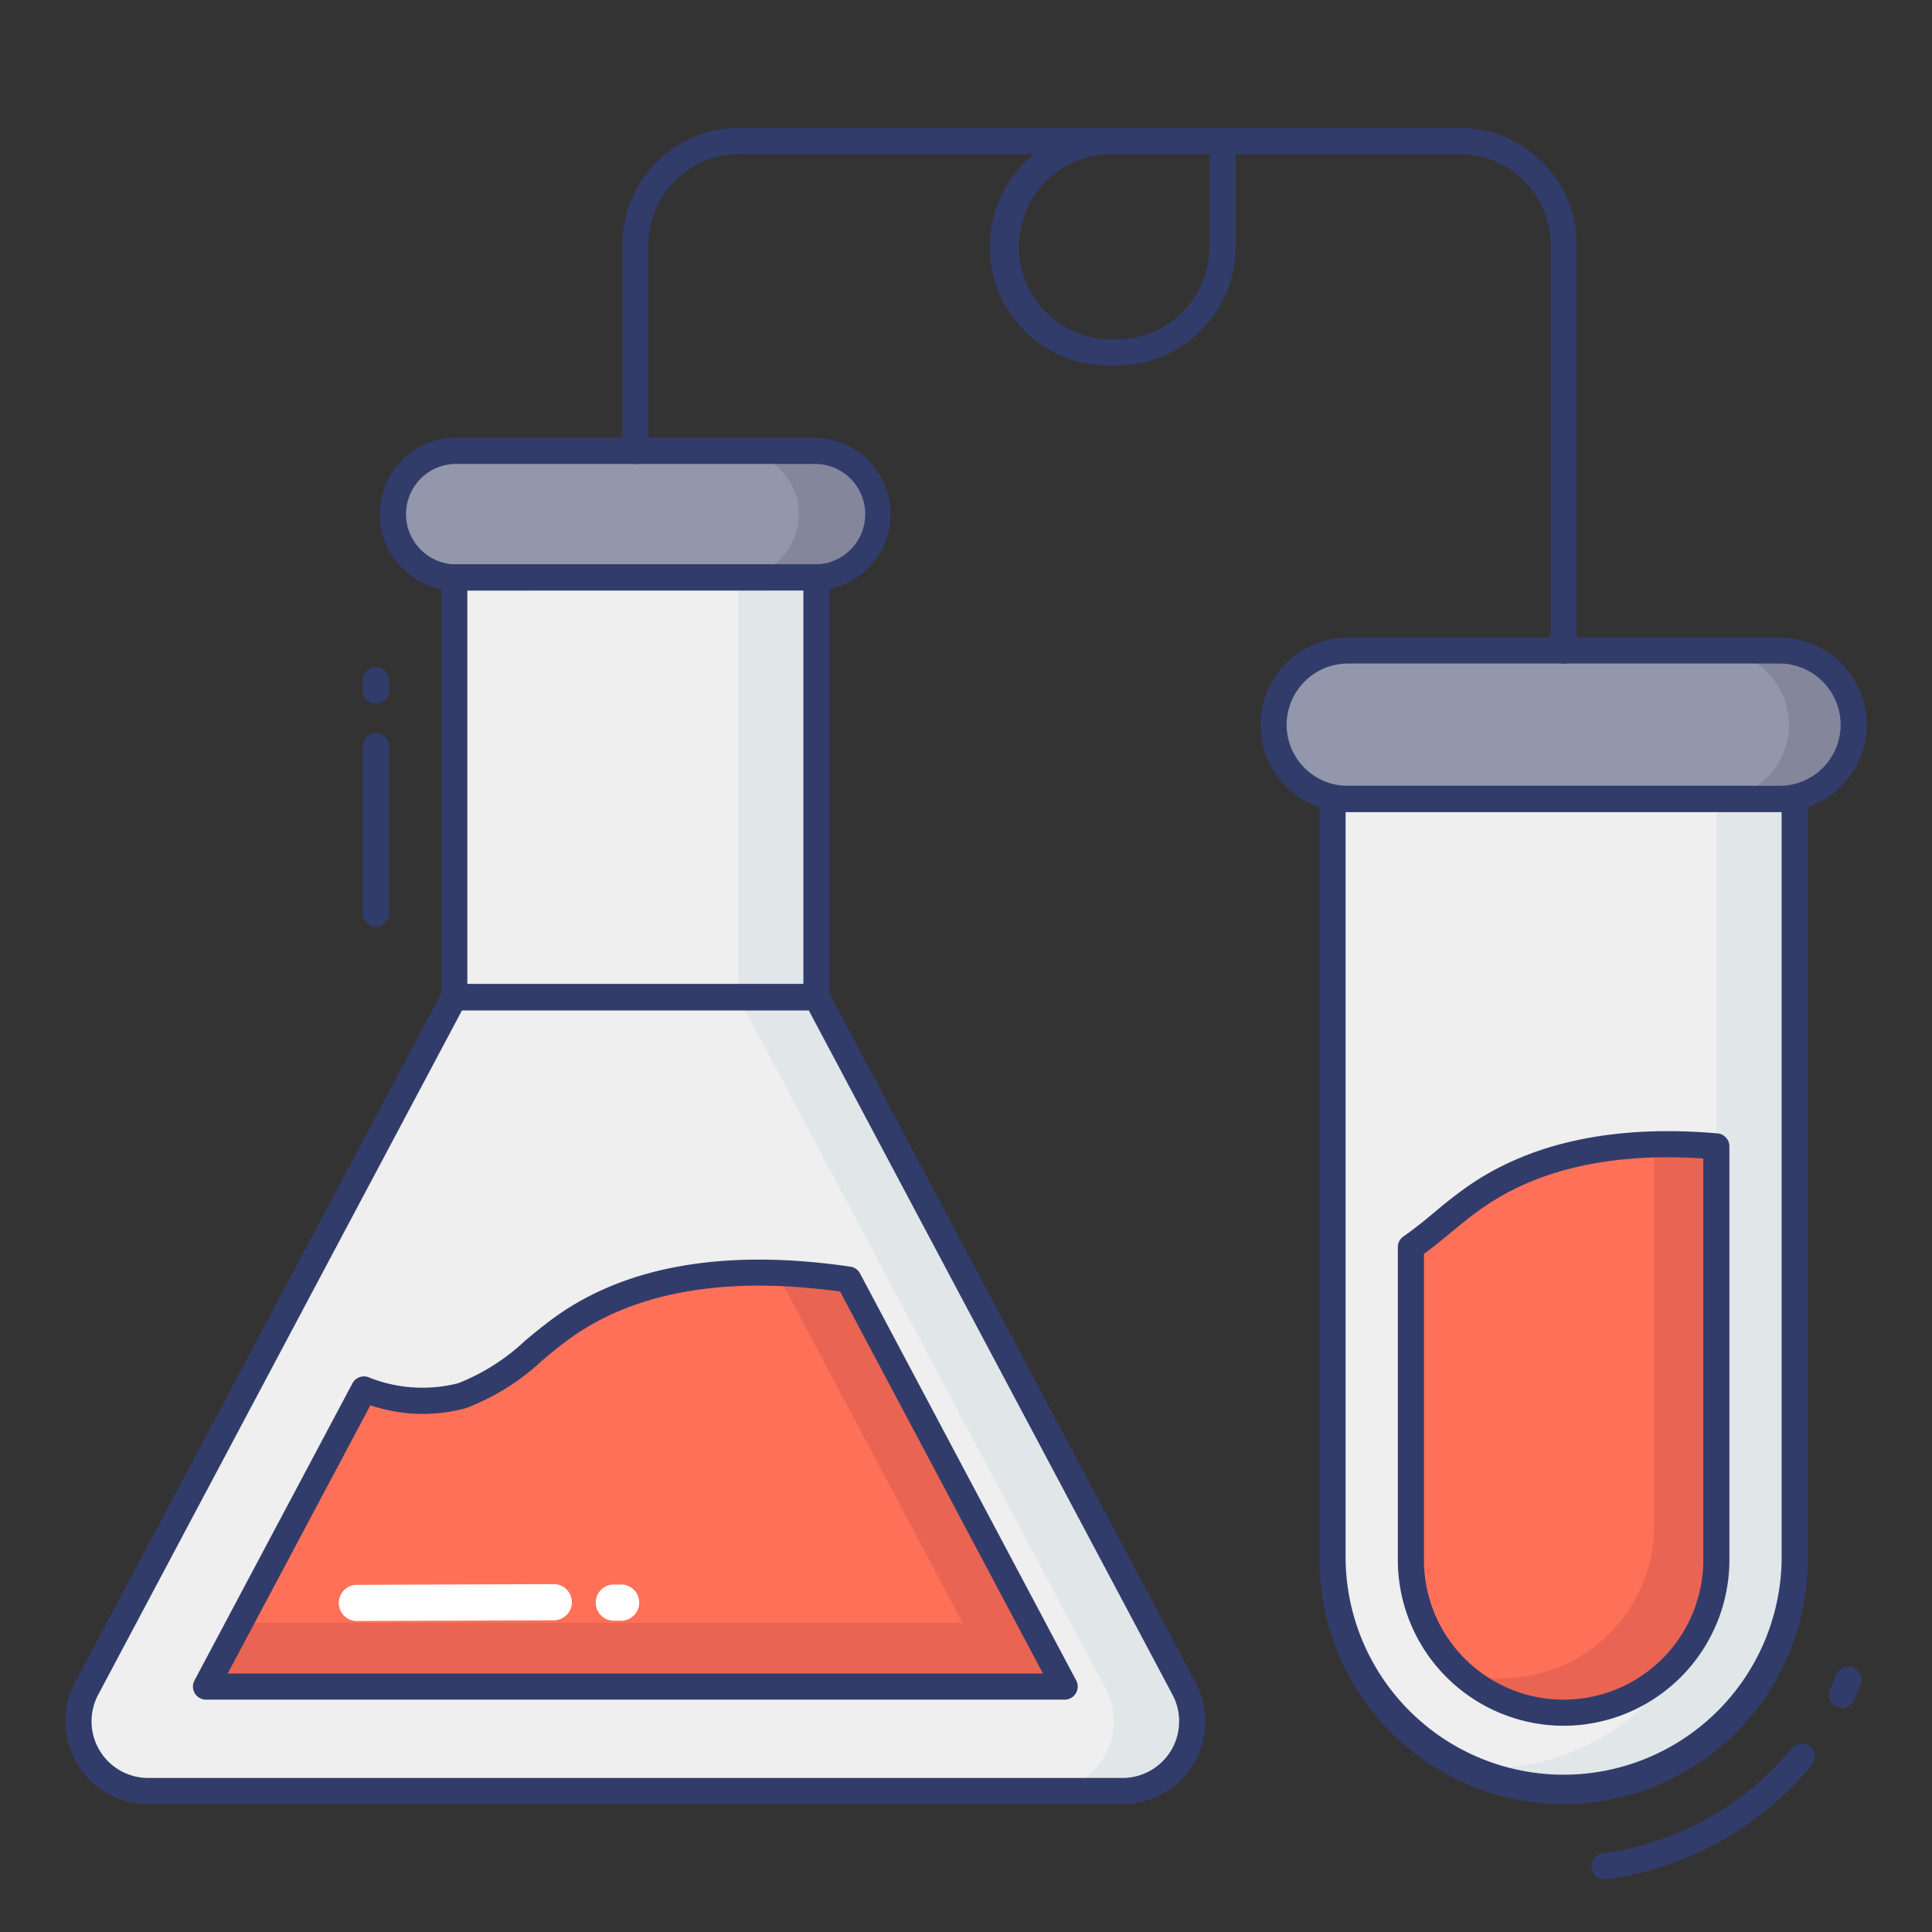 <svg id="color_line" height="512" viewBox="0 0 74 74" width="512" xmlns="http://www.w3.org/2000/svg" data-name="color line"><rect x="0" y="0" width="74" height="74" fill="#333333" stroke="none"/><path d="m17.398 22.118h13.873v16.078h-13.873z" fill="#eeefee"/><path d="m33.609 19.688a2.425 2.425 0 0 1 -2.338 2.43h-13.871a2.426 2.426 0 0 1 -1.633-4.145 2.4 2.4 0 0 1 1.715-.7h13.708a2.418 2.418 0 0 1 2.419 2.415z" fill="#9297ab"/><path d="m68.741 30.6v29.153a8.851 8.851 0 0 1 -8.85 8.847 8.851 8.851 0 0 1 -8.851-8.851v-29.149z" fill="#eeefee"/><path d="m68.74 30.6v29.15a8.847 8.847 0 0 1 -8.85 8.85 8.726 8.726 0 0 1 -3.89-.9 6.552 6.552 0 0 0 .89.05 8.847 8.847 0 0 0 8.85-8.85v-28.3z" fill="#e1e6e9"/><path d="m65.74 43.91v15.84a5.85 5.85 0 1 1 -11.7 0v-11.98c.82-.57 1.56-1.28 2.38-1.86 2.61-1.86 5.99-2.29 9.32-2z" fill="#fe7058"/><path d="m51.623 30.6h16.535a2.842 2.842 0 0 0 2.842-2.895 2.842 2.842 0 0 0 -2.841-2.79h-16.536a2.842 2.842 0 0 0 -2.841 2.79 2.842 2.842 0 0 0 2.841 2.895z" fill="#9297ab"/><path d="m71 27.71a2.843 2.843 0 0 1 -2.84 2.89h-2.48a2.843 2.843 0 0 0 2.84-2.89 2.9 2.9 0 0 0 -.85-1.98 2.8 2.8 0 0 0 -1.99-.82h2.48a2.8 2.8 0 0 1 1.99.82 2.9 2.9 0 0 1 .85 1.98z" fill="#84879c"/><path d="m31.273 38.191h-13.878l-14.079 26.49a2.67 2.67 0 0 0 2.357 3.919h37.321a2.67 2.67 0 0 0 2.358-3.923z" fill="#eeefee"/><path d="m28.27 22.12h3v16.08h-3z" fill="#e1e6e9"/><path d="m33.61 19.69a2.445 2.445 0 0 1 -2.34 2.43h-3a2.426 2.426 0 0 0 -.08-4.85h3a2.416 2.416 0 0 1 2.42 2.42z" fill="#84879c"/><path d="m42.99 68.6h-3a2.665 2.665 0 0 0 2.36-3.92l-14.07-26.48h-.01v-.01h3v.01l14.08 26.48a2.665 2.665 0 0 1 -2.36 3.92z" fill="#e1e6e9"/><path d="m40.78 64.6h-32.89l6.05-11.38a6.049 6.049 0 0 0 3.75.24c1.52-.48 2.61-1.72 3.89-2.63 3.03-2.16 7.09-2.38 10.92-1.82z" fill="#fe7058"/><path d="m65.74 43.91v15.84a5.84 5.84 0 0 1 -9.78 4.32 5.633 5.633 0 0 0 1.55.21 5.851 5.851 0 0 0 5.85-5.85v-14.59a18.929 18.929 0 0 1 2.38.07z" fill="#ea6453"/><path d="m40.78 64.6h-32.89l1.3-2.44h27.68l-7.11-13.39a23.023 23.023 0 0 1 2.74.24z" fill="#ea6453"/><path d="m59.891 25.415a.5.5 0 0 1 -.5-.5v-15.545a3.478 3.478 0 0 0 -3.474-3.47h-8.588v3.548a4.557 4.557 0 0 1 -4.552 4.552h-.319a4.55 4.55 0 0 1 -2.843-8.1h-11.306a3.478 3.478 0 0 0 -3.474 3.47v7.9a.5.5 0 0 1 -1 0v-7.9a4.479 4.479 0 0 1 4.474-4.47h27.608a4.479 4.479 0 0 1 4.474 4.47v15.545a.5.5 0 0 1 -.5.5zm-17.433-19.515a3.552 3.552 0 0 0 0 7.1h.319a3.556 3.556 0 0 0 3.552-3.551v-3.549z" fill="#323c6b"/><path d="m14.4 35.5a.5.5 0 0 1 -.5-.5v-6.422a.5.5 0 0 1 1 0v6.422a.5.5 0 0 1 -.5.5z" fill="#323c6b"/><path d="m14.4 26.953a.5.5 0 0 1 -.5-.5v-.406a.5.5 0 0 1 1 0v.406a.5.5 0 0 1 -.5.5z" fill="#323c6b"/><path d="m61.5 71.981a.5.5 0 0 1 -.066-1 11.333 11.333 0 0 0 7.19-4.013.5.5 0 1 1 .77.639 12.331 12.331 0 0 1 -7.825 4.366.536.536 0 0 1 -.069.008z" fill="#323c6b"/><path d="m70.551 65.417a.5.5 0 0 1 -.45-.718c.057-.116.1-.236.152-.355l.083-.2a.5.5 0 0 1 .922.389l-.077.188c-.057.142-.114.283-.18.419a.5.5 0 0 1 -.45.277z" fill="#323c6b"/><path d="m13.662 62.089a.693.693 0 0 1 .015-1.386l7.542-.028a.693.693 0 1 1 -.015 1.386z" fill="#fff"/><path d="m23.505 62.077a.693.693 0 0 1 .011-1.386h.278a.693.693 0 1 1 -.006 1.386z" fill="#fff"/><g fill="#323c6b"><path d="m59.891 69.1a9.361 9.361 0 0 1 -9.351-9.351v-29.149a.5.5 0 0 1 .5-.5h17.7a.5.5 0 0 1 .5.5v29.153a9.361 9.361 0 0 1 -9.349 9.347zm-8.351-38v28.653a8.351 8.351 0 0 0 16.7 0v-28.653z"/><path d="m68.158 31.1h-16.535a3.343 3.343 0 0 1 -3.342-3.4 3.359 3.359 0 0 1 3.342-3.281h16.535a3.359 3.359 0 0 1 3.342 3.281 3.343 3.343 0 0 1 -3.342 3.4zm-16.535-5.685a2.353 2.353 0 0 0 -2.342 2.3 2.342 2.342 0 0 0 2.342 2.385h16.535a2.342 2.342 0 0 0 2.342-2.386 2.353 2.353 0 0 0 -2.342-2.3z"/><path d="m31.271 38.7h-13.871a.5.5 0 0 1 -.5-.5v-16.082a.5.5 0 0 1 .5-.5h13.871a.5.5 0 0 1 .5.5v16.082a.5.5 0 0 1 -.5.5zm-13.371-1h12.871v-15.082h-12.871z"/><path d="m17.4 22.618a2.926 2.926 0 0 1 -1.987-5 2.9 2.9 0 0 1 2.068-.851h13.71a2.925 2.925 0 0 1 .1 5.848zm.081-4.849a1.913 1.913 0 0 0 -1.361.558 1.926 1.926 0 0 0 1.3 3.291h13.851a1.925 1.925 0 0 0 -.082-3.849z"/><path d="m42.994 69.1h-37.32a3.17 3.17 0 0 1 -2.8-4.658l14.078-26.49a.5.5 0 0 1 .441-.265h13.88a.5.5 0 0 1 .441.265l14.078 26.49a3.17 3.17 0 0 1 -2.8 4.658zm-25.294-30.409-13.942 26.225a2.17 2.17 0 0 0 1.916 3.184h37.32a2.17 2.17 0 0 0 1.916-3.188l-13.937-26.221z"/><path d="m59.89 66.1a6.357 6.357 0 0 1 -6.35-6.35v-11.98a.5.5 0 0 1 .215-.411c.409-.284.8-.6 1.187-.926s.78-.642 1.189-.932c2.431-1.732 5.681-2.434 9.652-2.09a.5.5 0 0 1 .457.5v15.839a6.357 6.357 0 0 1 -6.35 6.35zm-5.35-18.073v11.723a5.35 5.35 0 1 0 10.7 0v-15.377c-3.521-.235-6.389.418-8.53 1.944-.391.277-.762.583-1.132.888-.343.282-.683.563-1.038.822z"/><path d="m40.78 65.1h-32.89a.5.5 0 0 1 -.441-.735l6.05-11.38a.5.5 0 0 1 .606-.237 5.532 5.532 0 0 0 3.439.234 8.017 8.017 0 0 0 2.586-1.646c.381-.314.762-.629 1.16-.913 2.748-1.957 6.541-2.6 11.282-1.907a.5.5 0 0 1 .369.26l8.28 15.59a.5.5 0 0 1 -.441.734zm-32.059-1h31.227l-7.77-14.631c-4.357-.6-7.824 0-10.308 1.768-.38.27-.741.569-1.1.869a8.9 8.9 0 0 1 -2.927 1.831 6.279 6.279 0 0 1 -3.656-.112z"/></g></svg>